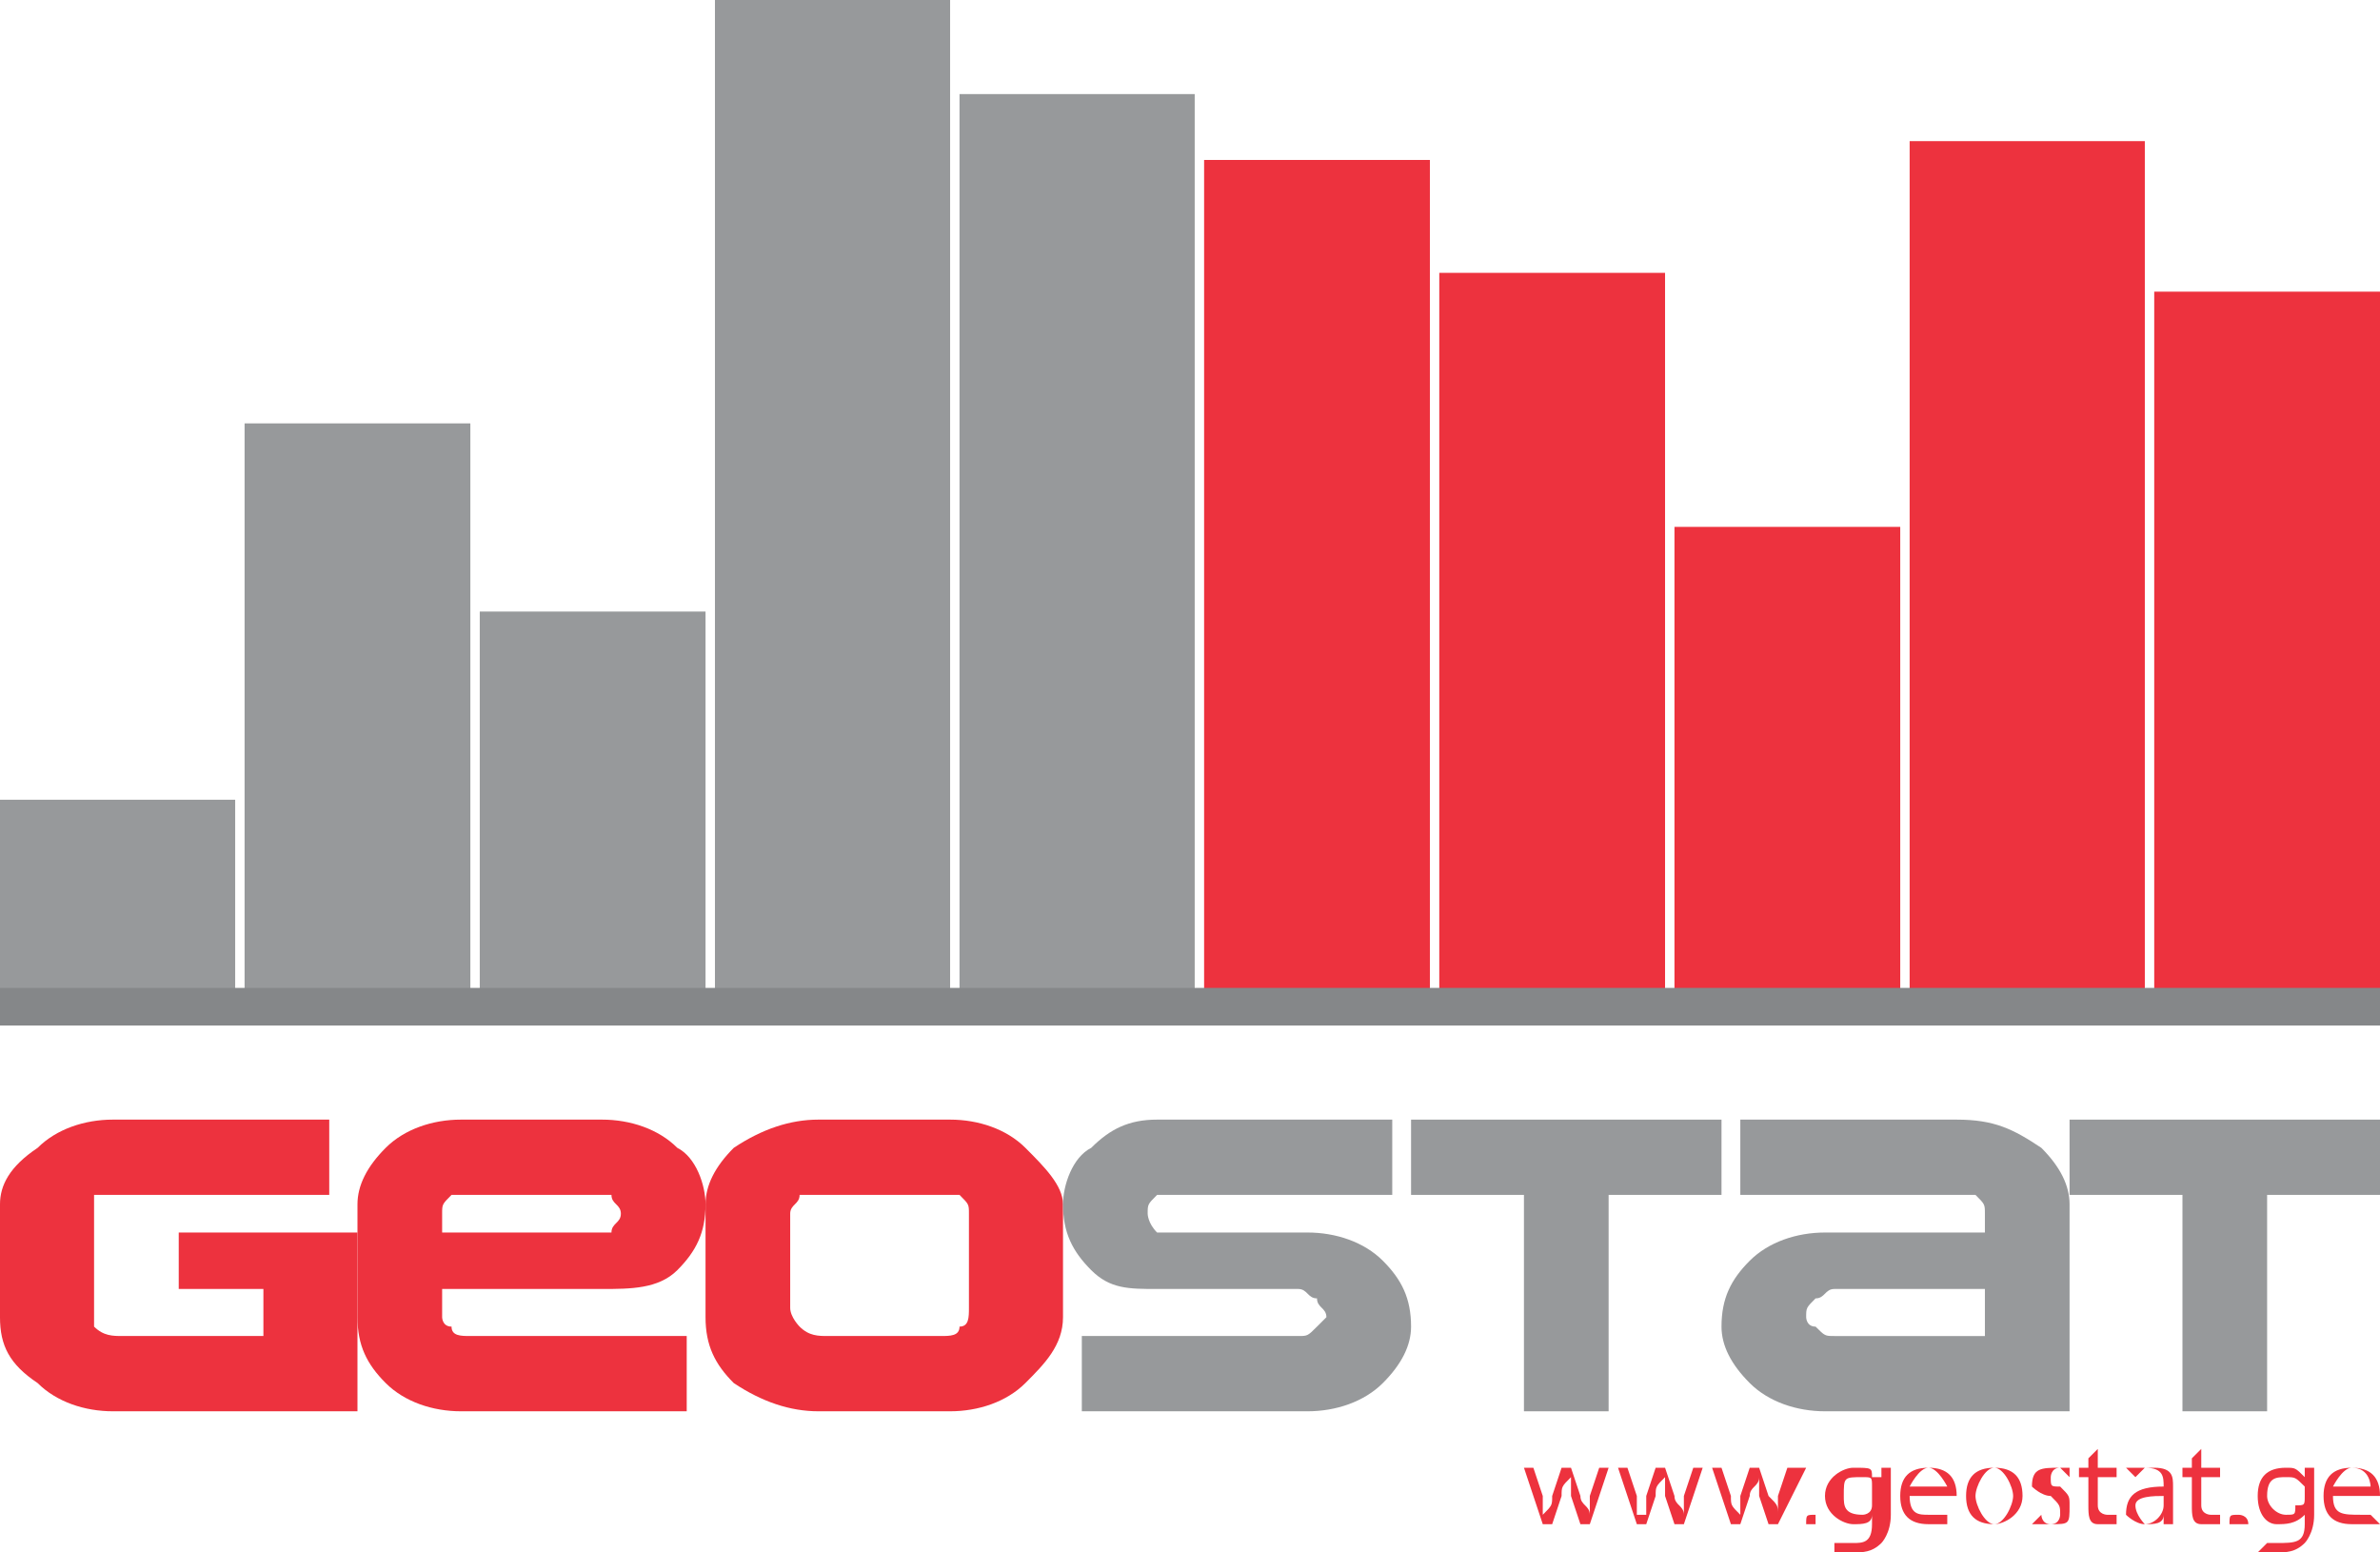<?xml version="1.0" encoding="UTF-8"?>
<!DOCTYPE svg PUBLIC "-//W3C//DTD SVG 1.0//EN" "http://www.w3.org/TR/2001/REC-SVG-20010904/DTD/svg10.dtd">
<!-- Creator: CorelDRAW X7 -->
<svg xmlns="http://www.w3.org/2000/svg" xml:space="preserve" width="115px" height="75px" version="1.0" style="shape-rendering:geometricPrecision; text-rendering:geometricPrecision; image-rendering:optimizeQuality; fill-rule:evenodd; clip-rule:evenodd"
viewBox="0 0 253 165"
 xmlns:xlink="http://www.w3.org/1999/xlink">
 <defs>
  <style type="text/css">
   <![CDATA[
    .fil1 {fill:#97999B;fill-rule:nonzero}
    .fil2 {fill:#858789;fill-rule:nonzero}
    .fil0 {fill:#ED323E;fill-rule:nonzero}
   ]]>
  </style>
 </defs>
 <g id="Layer_x0020_1">
  <g id="_1489462031072">
   <path class="fil0" d="M38 150l-26 0c-3,0 -6,-1 -8,-3 -3,-2 -4,-4 -4,-7l0 -12c0,-2 1,-4 4,-6 2,-2 5,-3 8,-3l23 0 0 8 -22 0c-1,0 -2,0 -3,0 0,1 0,1 0,2l0 10c0,1 0,2 0,2 1,1 2,1 3,1l15 0 0 -5 -9 0 0 -6 19 0 0 19z"/>
   <path class="fil0" d="M75 128c0,3 -1,5 -3,7 -2,2 -5,2 -8,2l-17 0 0 3c0,0 0,1 1,1 0,1 1,1 2,1l23 0 0 8 -24 0c-3,0 -6,-1 -8,-3 -2,-2 -3,-4 -3,-7l0 -12c0,-2 1,-4 3,-6 2,-2 5,-3 8,-3l15 0c3,0 6,1 8,3 2,1 3,4 3,6zm-9 1l0 0c0,-1 -1,-1 -1,-2 -1,0 -1,0 -2,0l-13 0c-1,0 -2,0 -2,0 -1,1 -1,1 -1,2l0 2 16 0c1,0 1,0 2,0 0,-1 1,-1 1,-2z"/>
   <path class="fil0" d="M113 140c0,3 -2,5 -4,7 -2,2 -5,3 -8,3l-14 0c-3,0 -6,-1 -9,-3 -2,-2 -3,-4 -3,-7l0 -12c0,-2 1,-4 3,-6 3,-2 6,-3 9,-3l14 0c3,0 6,1 8,3 2,2 4,4 4,6l0 12zm-10 -1l0 0 0 -10c0,-1 0,-1 -1,-2 0,0 -1,0 -2,0l-12 0c-1,0 -2,0 -3,0 0,1 -1,1 -1,2l0 10c0,1 1,2 1,2 1,1 2,1 3,1l12 0c1,0 2,0 2,-1 1,0 1,-1 1,-2z"/>
   <path class="fil1" d="M150 141c0,2 -1,4 -3,6 -2,2 -5,3 -8,3l-24 0 0 -8 23 0c1,0 1,0 2,-1 0,0 1,-1 1,-1 0,-1 -1,-1 -1,-2 -1,0 -1,-1 -2,-1l-15 0c-3,0 -5,0 -7,-2 -2,-2 -3,-4 -3,-7 0,-2 1,-5 3,-6 2,-2 4,-3 7,-3l25 0 0 8 -23 0c-1,0 -2,0 -2,0 -1,1 -1,1 -1,2 0,0 0,1 1,2 0,0 1,0 2,0l14 0c3,0 6,1 8,3 2,2 3,4 3,7z"/>
   <polygon class="fil1" points="183,127 171,127 171,150 162,150 162,127 150,127 150,119 183,119 "/>
   <path class="fil1" d="M220 150l-26 0c-3,0 -6,-1 -8,-3 -2,-2 -3,-4 -3,-6 0,-3 1,-5 3,-7 2,-2 5,-3 8,-3l17 0 0 -2c0,-1 0,-1 -1,-2 -1,0 -1,0 -2,0l-23 0 0 -8 23 0c4,0 6,1 9,3 2,2 3,4 3,6l0 22zm-9 -8l0 0 0 -5 -16 0c-1,0 -1,1 -2,1 -1,1 -1,1 -1,2 0,0 0,1 1,1 1,1 1,1 2,1l16 0z"/>
   <polygon class="fil1" points="253,127 241,127 241,150 232,150 232,127 220,127 220,119 253,119 "/>
   <polygon class="fil1" points="25,108 0,108 0,85 25,85 "/>
   <polygon class="fil1" points="50,108 26,108 26,45 50,45 "/>
   <polygon class="fil1" points="75,108 51,108 51,65 75,65 "/>
   <polygon class="fil1" points="101,108 76,108 76,0 101,0 "/>
   <polygon class="fil1" points="127,108 102,108 102,10 127,10 "/>
   <polygon class="fil0" points="152,108 128,108 128,17 152,17 "/>
   <polygon class="fil0" points="177,108 153,108 153,29 177,29 "/>
   <polygon class="fil0" points="202,108 178,108 178,56 202,56 "/>
   <polygon class="fil0" points="228,108 203,108 203,15 228,15 "/>
   <polygon class="fil0" points="253,108 229,108 229,31 253,31 "/>
   <polygon class="fil2" points="253,109 0,109 0,105 253,105 "/>
   <g>
    <path class="fil0" d="M163 156l1 3c0,1 0,1 0,2l0 0c1,-1 1,-1 1,-2l1 -3 1 0 1 3c0,1 1,1 1,2l0 0c0,-1 0,-1 0,-2l1 -3 1 0 -2 6 -1 0 -1 -3c0,-1 0,-1 0,-2l0 0c-1,1 -1,1 -1,2l-1 3 -1 0 -2 -6 1 0z"/>
    <path class="fil0" d="M173 156l1 3c0,1 0,1 0,2l1 0c0,-1 0,-1 0,-2l1 -3 1 0 1 3c0,1 1,1 1,2l0 0c0,-1 0,-1 0,-2l1 -3 1 0 -2 6 -1 0 -1 -3c0,-1 0,-1 0,-2l0 0c-1,1 -1,1 -1,2l-1 3 -1 0 -2 -6 1 0z"/>
    <path class="fil0" d="M183 156l1 3c0,1 0,1 1,2l0 0c0,-1 0,-1 0,-2l1 -3 1 0 1 3c1,1 1,1 1,2l0 0c0,-1 0,-1 0,-2l1 -3 2 0 -3 6 -1 0 -1 -3c0,-1 0,-1 0,-2l0 0c0,1 -1,1 -1,2l-1 3 -1 0 -2 -6 1 0z"/>
    <path class="fil0" d="M192 162c0,-1 0,-1 1,-1 0,0 0,0 0,1 0,0 0,0 0,0 -1,0 -1,0 -1,0z"/>
    <path class="fil0" d="M201 161c0,2 -1,3 -1,3 -1,1 -2,1 -3,1 -1,0 -1,0 -2,0l0 -1c1,0 1,0 2,0 1,0 2,0 2,-2l0 -1 0 0c0,1 -1,1 -2,1 -1,0 -3,-1 -3,-3 0,-2 2,-3 3,-3 2,0 2,0 2,1l1 0 0 -1 1 0c0,0 0,1 0,2l0 3zm-2 -3l0 0c0,0 0,0 0,0 0,-1 0,-1 -1,-1 -2,0 -2,0 -2,2 0,1 0,2 2,2 0,0 1,0 1,-1 0,0 0,0 0,-1l0 -1z"/>
    <path class="fil0" d="M203 159c0,2 1,2 2,2 1,0 2,0 2,0l0 1c0,0 -1,0 -2,0 -2,0 -3,-1 -3,-3 0,-2 1,-3 3,-3 2,0 3,1 3,3 0,0 0,0 0,0l-5 0zm4 -1l0 0c0,0 -1,-2 -2,-2 -1,0 -2,2 -2,2l4 0z"/>
    <path class="fil0" d="M215 159c0,2 -2,3 -3,3 -2,0 -3,-1 -3,-3 0,-2 1,-3 3,-3 2,0 3,1 3,3zm-5 0l0 0c0,1 1,3 2,3 1,0 2,-2 2,-3 0,-1 -1,-3 -2,-3 -1,0 -2,2 -2,3z"/>
    <path class="fil0" d="M217 161c0,0 0,1 1,1 1,0 1,-1 1,-1 0,-1 0,-1 -1,-2 -1,0 -2,-1 -2,-1 0,-2 1,-2 3,-2 0,0 1,0 1,0l0 1c0,0 -1,-1 -1,-1 -1,0 -1,1 -1,1 0,1 0,1 1,1 1,1 1,1 1,2 0,2 0,2 -2,2 -1,0 -1,0 -2,0l1 -1z"/>
    <path class="fil0" d="M223 154l0 2 2 0 0 1 -2 0 0 3c0,1 1,1 1,1 1,0 1,0 1,0l0 1c0,0 -1,0 -1,0 -1,0 -1,0 -1,0 -1,0 -1,-1 -1,-2l0 -3 -1 0 0 -1 1 0 0 -1 1 -1z"/>
    <path class="fil0" d="M231 161c0,0 0,1 0,1l-1 0 0 -1 0 0c0,1 -1,1 -2,1 -1,0 -2,-1 -2,-1 0,-2 1,-3 4,-3l0 0c0,-1 0,-2 -2,-2 0,0 -1,1 -1,1l-1 -1c1,0 2,0 3,0 2,0 2,1 2,2l0 3zm-1 -2l0 0c-1,0 -3,0 -3,1 0,1 1,2 1,2 1,0 2,-1 2,-2 0,0 0,0 0,0l0 -1z"/>
    <path class="fil0" d="M234 154l0 2 2 0 0 1 -2 0 0 3c0,1 1,1 1,1 1,0 1,0 1,0l0 1c0,0 -1,0 -1,0 -1,0 -1,0 -1,0 -1,0 -1,-1 -1,-2l0 -3 -1 0 0 -1 1 0 0 -1 1 -1z"/>
    <path class="fil0" d="M237 162c0,-1 0,-1 1,-1 0,0 1,0 1,1 0,0 -1,0 -1,0 -1,0 -1,0 -1,0z"/>
    <path class="fil0" d="M246 161c0,2 -1,3 -1,3 -1,1 -2,1 -3,1 0,0 -1,0 -2,0l1 -1c0,0 1,0 1,0 2,0 3,0 3,-2l0 -1 0 0c-1,1 -2,1 -3,1 -1,0 -2,-1 -2,-3 0,-2 1,-3 3,-3 1,0 1,0 2,1l0 0 0 -1 1 0c0,0 0,1 0,2l0 3zm-1 -3l0 0c0,0 0,0 0,0 -1,-1 -1,-1 -2,-1 -1,0 -2,0 -2,2 0,1 1,2 2,2 1,0 1,0 1,-1 1,0 1,0 1,-1l0 -1z"/>
    <path class="fil0" d="M248 159c0,2 1,2 3,2 0,0 1,0 1,0l1 1c-1,0 -2,0 -3,0 -2,0 -3,-1 -3,-3 0,-2 1,-3 3,-3 2,0 3,1 3,3 0,0 0,0 0,0l-5 0zm4 -1l0 0c0,0 0,-2 -2,-2 -1,0 -2,2 -2,2l4 0z"/>
   </g>
  </g>
 </g>
</svg>
